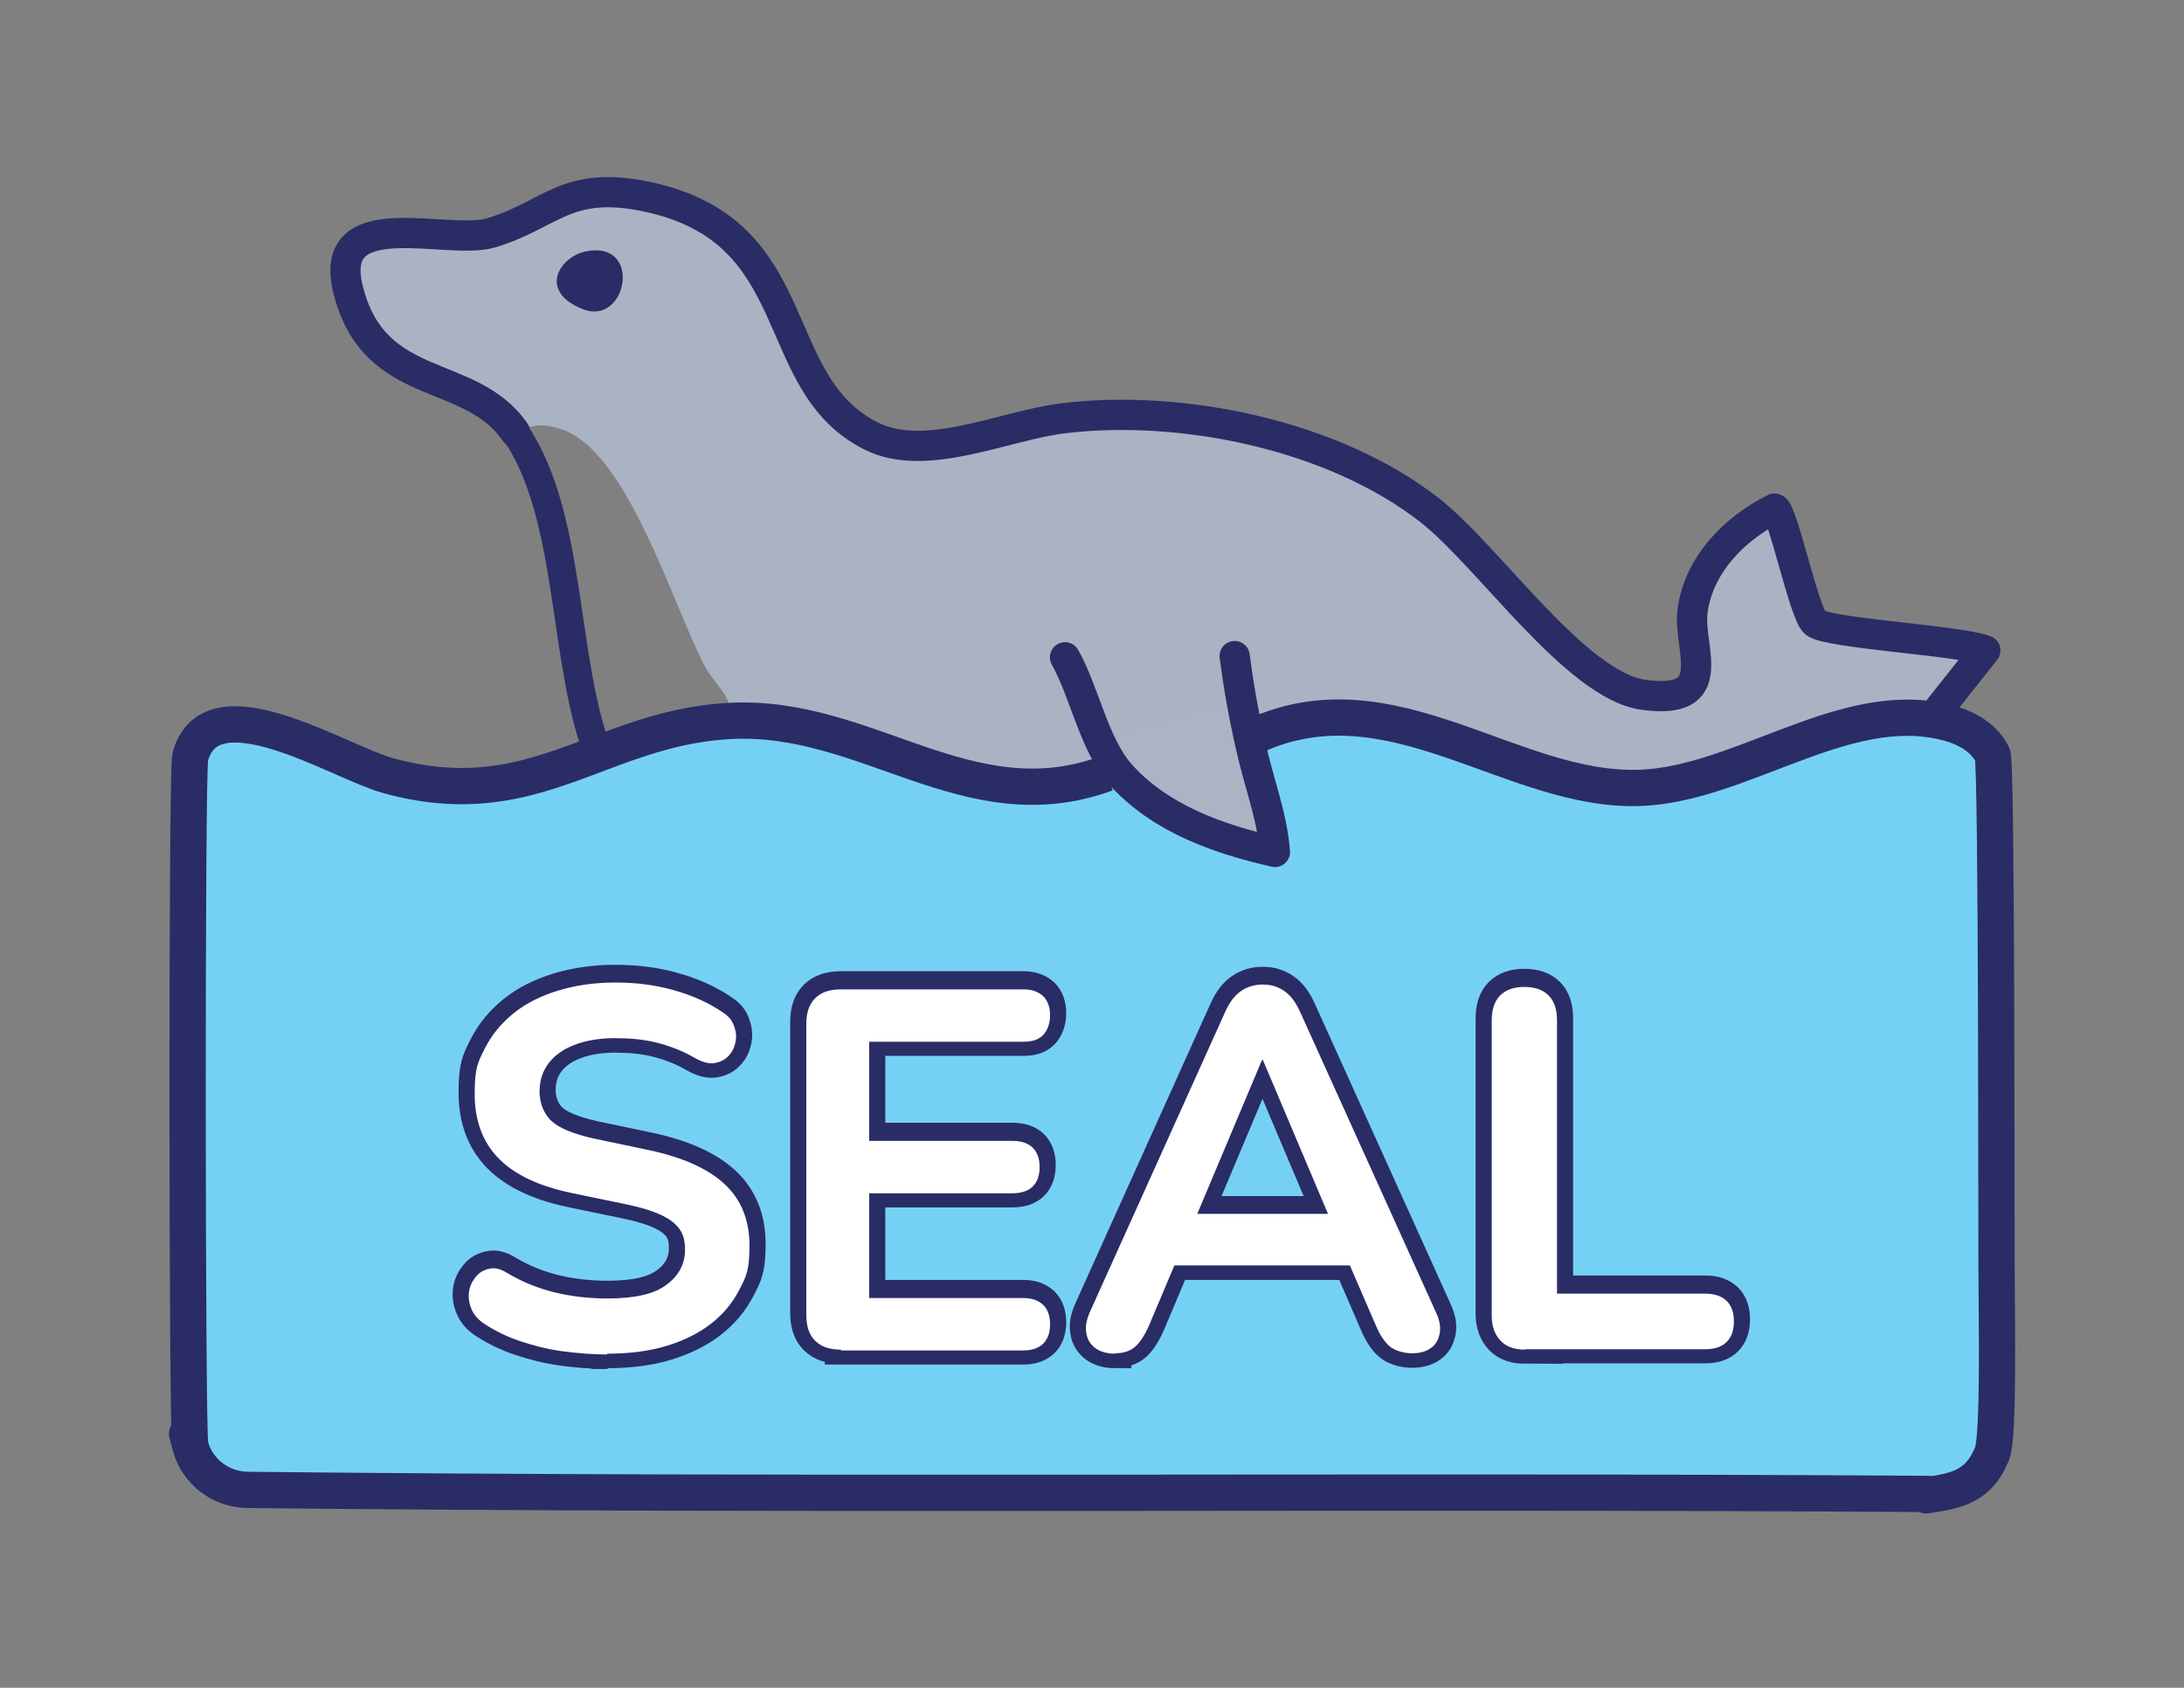 <?xml version="1.0" encoding="UTF-8"?>
<svg id="Layer_1" xmlns="http://www.w3.org/2000/svg" version="1.1" viewBox="0 0 542 418.8"><rect x="0" y="0" width="542" height="418.8" fill="#808080" stroke="none"/>
  <!-- Generator: Adobe Illustrator 29.1.0, SVG Export Plug-In . SVG Version: 2.1.0 Build 142)  -->
  <defs>
    <style>
      .st0 {
        fill: #aab3c3;
      }

      .st1 {
        fill: #75d1f4;
        stroke-width: 9px;
      }

      .st1, .st2, .st3 {
        stroke: #2a2c66;
        stroke-miterlimit: 10;
      }

      .st4, .st2, .st3 {
        fill: #fff;
      }

      .st5 {
        fill: #aab4c4;
      }

      .st6 {
        fill: #292c65;
      }

      .st2 {
        stroke-width: 7px;
      }

      .st3 {
        stroke-width: 8px;
      }

      .st7 {
        fill: none;
        stroke: #292c65;
        stroke-linecap: round;
        stroke-linejoin: round;
        stroke-width: 7.5px;
      }
    </style>
  </defs>
  <g id="Generative_Object">
    <g>
      <g>
        <path class="st2" d="M148.5,187.1c-9-23.1-6.4-59.2-20.7-79.9"/>
        <g>
          <path class="st0" d="M276.5,190.2l-1.9,1.9c-34.3,12.6-59.5-14.9-93.6-13,1.4-6.1-3.5-8.9-6.1-13.8-7.9-15-19.1-53.4-35.6-58.8-4.7-1.5-6.7-1.2-11.3.7-11.1-16.2-34.9-9.3-41.4-35.3-5.5-21.8,24.6-10.9,35.5-14.1,15-4.5,18.6-13.2,38.7-9,40.5,8.5,29.4,46.2,55.7,59.4,13.6,6.8,33-2.6,47.6-4.3,29.6-3.6,67.2,4.2,91,22.8,14.6,11.4,36.2,43.4,53,45.8,19.5,2.7,11.2-11.4,12.2-20.4,1.3-11.6,10.4-20.8,20.4-25.8,2,.5,7.3,26,10,28.3,3.1,2.7,36,4.5,42.3,6.9l-11.5,14.5-1.5,2.6c-23.9-3.9-48.6,16-72.6,16.9-31.7,1.2-61.6-28.5-95.7-12.9"/>
          <path class="st6" d="M145.3,62.4c14.3-3,10.4,18.7-.7,14.3s-5.8-12.9.7-14.3Z"/>
        </g>
        <path class="st1" d="M311.4,182.6c34-15.6,63.9,14.1,95.7,12.9,24-.9,48.7-20.8,72.6-16.9,5.7.9,12,3.1,14.8,8.7,1.1,2.3.9,126.5,1,131.2,0,6.9.6,37.7-1.1,42.1-2.6,6.6-6.7,8.8-13,9.9s-1.8.2-2.8.2c-139-.9-278.2.5-417-1-6.7,0-12.7-4.5-14.4-11s0-.1,0-.2c-.8-3.4-.9-167.2,0-170.6,5-19.2,36.8,1.1,48.9,4.5,22.2,6.2,37,.4,52.4-5.4,9.8-3.7,20-7.4,32.5-8.1,34.2-1.9,59.3,25.6,93.6,13"/>
      </g>
      <g>
        <path class="st7" d="M274.6,192.1"/>
        <path class="st7" d="M180.9,179.1"/>
        <path class="st7" d="M262.7,161.1"/>
        <path class="st7" d="M304.8,160.9"/>
        <path class="st7" d="M127.8,107.2c-11.1-16.2-34.9-9.3-41.4-35.3-5.5-21.8,24.6-10.9,35.4-14.1,15.1-4.5,18.6-13.2,38.7-9,40.5,8.5,29.4,46.2,55.7,59.4,13.6,6.8,32.9-2.6,47.6-4.4,29.6-3.6,67.2,4.2,91,22.8,14.6,11.4,36.2,43.4,53,45.8,19.5,2.7,11.2-11.4,12.2-20.4,1.3-11.6,10.4-20.9,20.4-25.8,2,.4,7.3,26,10,28.3,3.1,2.7,36,4.4,42.3,6.9l-11.5,14.5"/>
        <path class="st7" d="M148.5,187.2"/>
      </g>
      <g>
        <path class="st5" d="M314.2,209c-14-3.2-28.4-8.2-38.3-19.2-1.7-1.9-3.1-4.2-4.4-6.7l34.7-8.9h.2c.5,2.9,1.1,5.8,1.8,8.6,2,8.7,5.4,17.3,6,26.3h0Z"/>
        <path class="st7" d="M264.3,163.1c4.8,8.5,7.3,21.9,13.8,29.1,9.9,11,24.3,16,38.3,19.2-.7-9-4.1-17.5-6-26.3-1.7-7.4-3-14.7-4-22.3"/>
      </g>
    </g>
    <g>
      <path class="st3" d="M150.8,335.7c-3.7,0-7.4-.3-11.2-.8-3.7-.5-7.2-1.4-10.5-2.5s-6.3-2.6-8.9-4.3c-1.5-1-2.6-2.2-3.2-3.7-.6-1.4-.8-2.9-.6-4.3s.8-2.6,1.7-3.7,2-1.7,3.4-2,2.8.1,4.4,1.1c3.7,2.2,7.7,3.8,11.8,4.8,4.1,1,8.5,1.5,13.1,1.5,6.7,0,11.6-1.1,14.6-3.4,3-2.2,4.6-5.1,4.6-8.7s-1.1-5.3-3.2-7c-2.2-1.7-5.9-3.1-11.1-4.2l-14-2.9c-8-1.7-14-4.5-18-8.6-3.9-4-5.9-9.3-5.9-15.9s.8-7.9,2.5-11.3,4.1-6.3,7.2-8.8c3.1-2.5,6.8-4.3,11-5.6,4.3-1.3,9-2,14.2-2s9.9.6,14.5,1.9,8.7,3.1,12.3,5.6c1.4.9,2.3,2.1,2.7,3.4.5,1.4.6,2.7.3,4-.3,1.3-.8,2.4-1.8,3.4s-2.1,1.5-3.5,1.7-3-.3-4.8-1.3c-3.1-1.8-6.3-3-9.5-3.8s-6.7-1.1-10.4-1.1-7.2.6-10,1.7-4.9,2.6-6.4,4.6-2.2,4.3-2.2,7,1,5.5,3,7.3,5.5,3.2,10.4,4.3l13.8,2.9c8.4,1.8,14.6,4.6,18.7,8.4s6.2,8.9,6.2,15.2-.8,7.7-2.5,11-4,6.1-7.1,8.5-6.8,4.2-11.1,5.5-9.2,1.9-14.6,1.9v.2Z"/>
      <path class="st3" d="M208.7,334.4c-2.8,0-4.9-.7-6.4-2.2s-2.2-3.6-2.2-6.4v-72.2c0-2.8.7-4.9,2.2-6.4s3.6-2.2,6.4-2.2h45.3c2.1,0,3.7.6,4.9,1.7,1.1,1.1,1.7,2.7,1.7,4.7s-.6,3.7-1.7,4.9-2.8,1.7-4.9,1.7h-38.3v24.6h35.6c2.2,0,3.9.6,5,1.7s1.7,2.7,1.7,4.8-.6,3.7-1.7,4.8c-1.1,1.1-2.8,1.7-5,1.7h-35.6v26h38.3c2.1,0,3.7.6,4.9,1.7,1.1,1.1,1.7,2.7,1.7,4.8s-.6,3.7-1.7,4.8c-1.1,1.1-2.8,1.7-4.9,1.7h-45.3v-.2Z"/>
      <path class="st3" d="M276.7,335.5c-2,0-3.7-.5-4.9-1.4-1.2-.9-2-2.2-2.2-3.7-.3-1.6,0-3.3.9-5.3l33.5-74.3c1.1-2.5,2.4-4.2,4-5.3,1.6-1.1,3.4-1.6,5.4-1.6s3.7.5,5.3,1.6c1.6,1.1,2.9,2.8,4,5.3l33.6,74.3c.9,1.9,1.3,3.7,1,5.3-.3,1.6-1,2.9-2.2,3.7-1.2.9-2.8,1.3-4.7,1.3s-4.2-.6-5.5-1.7-2.5-2.9-3.5-5.3l-8.3-19.2,6.9,4.4h-53.6l6.9-4.4-8.1,19.2c-1.1,2.5-2.2,4.2-3.4,5.3-1.2,1.1-2.9,1.7-5.1,1.7h0ZM313.2,262.6l-17.8,42.3-3.3-4.1h42.4l-3.2,4.1-17.9-42.3h-.3,0Z"/>
      <path class="st3" d="M378.5,334.4c-2.6,0-4.7-.7-6.1-2.2s-2.2-3.5-2.2-6.2v-73.3c0-2.7.7-4.8,2.1-6.2,1.4-1.4,3.4-2.1,6-2.1s4.6.7,6,2.1,2.1,3.4,2.1,6.2v67.8h36.8c2.3,0,4,.6,5.3,1.8,1.2,1.2,1.8,2.9,1.8,5.1s-.6,3.9-1.8,5.1-3,1.8-5.3,1.8h-44.8,0Z"/>
    </g>
    <g>
      <path class="st4" d="M150.8,336.1c-3.7,0-7.4-.3-11.2-.8-3.7-.5-7.2-1.4-10.5-2.5s-6.3-2.6-8.9-4.3c-1.5-1-2.6-2.2-3.2-3.7-.6-1.4-.8-2.9-.6-4.3s.8-2.6,1.7-3.7,2-1.7,3.4-2,2.8.1,4.4,1.1c3.7,2.2,7.7,3.8,11.8,4.8,4.1,1,8.5,1.5,13.1,1.5,6.7,0,11.6-1.1,14.6-3.4,3-2.2,4.6-5.1,4.6-8.7s-1.1-5.3-3.2-7c-2.2-1.7-5.9-3.1-11.1-4.2l-14-2.9c-8-1.7-14-4.5-18-8.6-3.9-4-5.9-9.3-5.9-15.9s.8-7.9,2.5-11.3,4.1-6.3,7.2-8.8c3.1-2.5,6.8-4.3,11-5.6,4.3-1.3,9-2,14.2-2s9.9.6,14.5,1.9,8.7,3.1,12.3,5.6c1.4.9,2.3,2.1,2.7,3.4.5,1.4.6,2.7.3,4-.3,1.3-.8,2.4-1.8,3.4s-2.1,1.5-3.5,1.7-3-.3-4.8-1.3c-3.1-1.8-6.3-3-9.5-3.8s-6.7-1.1-10.4-1.1-7.2.6-10,1.7-4.9,2.6-6.4,4.6-2.2,4.3-2.2,7,1,5.5,3,7.3,5.5,3.2,10.4,4.3l13.8,2.9c8.4,1.8,14.6,4.6,18.7,8.4s6.2,8.9,6.2,15.2-.8,7.7-2.5,11-4,6.1-7.1,8.5-6.8,4.2-11.1,5.5-9.2,1.9-14.6,1.9v.2Z"/>
      <path class="st4" d="M208.7,334.9c-2.8,0-4.9-.7-6.4-2.2s-2.2-3.6-2.2-6.4v-72.2c0-2.8.7-4.9,2.2-6.4s3.6-2.2,6.4-2.2h45.3c2.1,0,3.7.6,4.9,1.7,1.1,1.1,1.7,2.7,1.7,4.7s-.6,3.7-1.7,4.9-2.8,1.7-4.9,1.7h-38.3v24.6h35.6c2.2,0,3.9.6,5,1.7s1.7,2.7,1.7,4.8-.6,3.7-1.7,4.8c-1.1,1.1-2.8,1.7-5,1.7h-35.6v26h38.3c2.1,0,3.7.6,4.9,1.7,1.1,1.1,1.7,2.7,1.7,4.8s-.6,3.7-1.7,4.8c-1.1,1.1-2.8,1.7-4.9,1.7h-45.3v-.2Z"/>
      <path class="st4" d="M276.7,335.9c-2,0-3.7-.5-4.9-1.4-1.2-.9-2-2.2-2.2-3.7-.3-1.6,0-3.3.9-5.3l33.5-74.3c1.1-2.5,2.4-4.2,4-5.3,1.6-1.1,3.4-1.6,5.4-1.6s3.7.5,5.3,1.6c1.6,1.1,2.9,2.8,4,5.3l33.6,74.3c.9,1.9,1.3,3.7,1,5.3-.3,1.6-1,2.9-2.2,3.7-1.2.9-2.8,1.3-4.7,1.3s-4.2-.6-5.5-1.7-2.5-2.9-3.5-5.3l-8.3-19.2,6.9,4.4h-53.6l6.9-4.4-8.1,19.2c-1.1,2.5-2.2,4.2-3.4,5.3-1.2,1.1-2.9,1.7-5.1,1.7h0ZM313.2,263l-17.8,42.3-3.3-4.1h42.4l-3.2,4.1-17.9-42.3h-.3,0Z"/>
      <path class="st4" d="M378.5,334.9c-2.6,0-4.7-.7-6.1-2.2s-2.2-3.5-2.2-6.2v-73.3c0-2.7.7-4.8,2.1-6.2,1.4-1.4,3.4-2.1,6-2.1s4.6.7,6,2.1,2.1,3.4,2.1,6.2v67.8h36.8c2.3,0,4,.6,5.3,1.8,1.2,1.2,1.8,2.9,1.8,5.1s-.6,3.9-1.8,5.1-3,1.8-5.3,1.8h-44.8,0Z"/>
    </g>
  </g>
</svg>